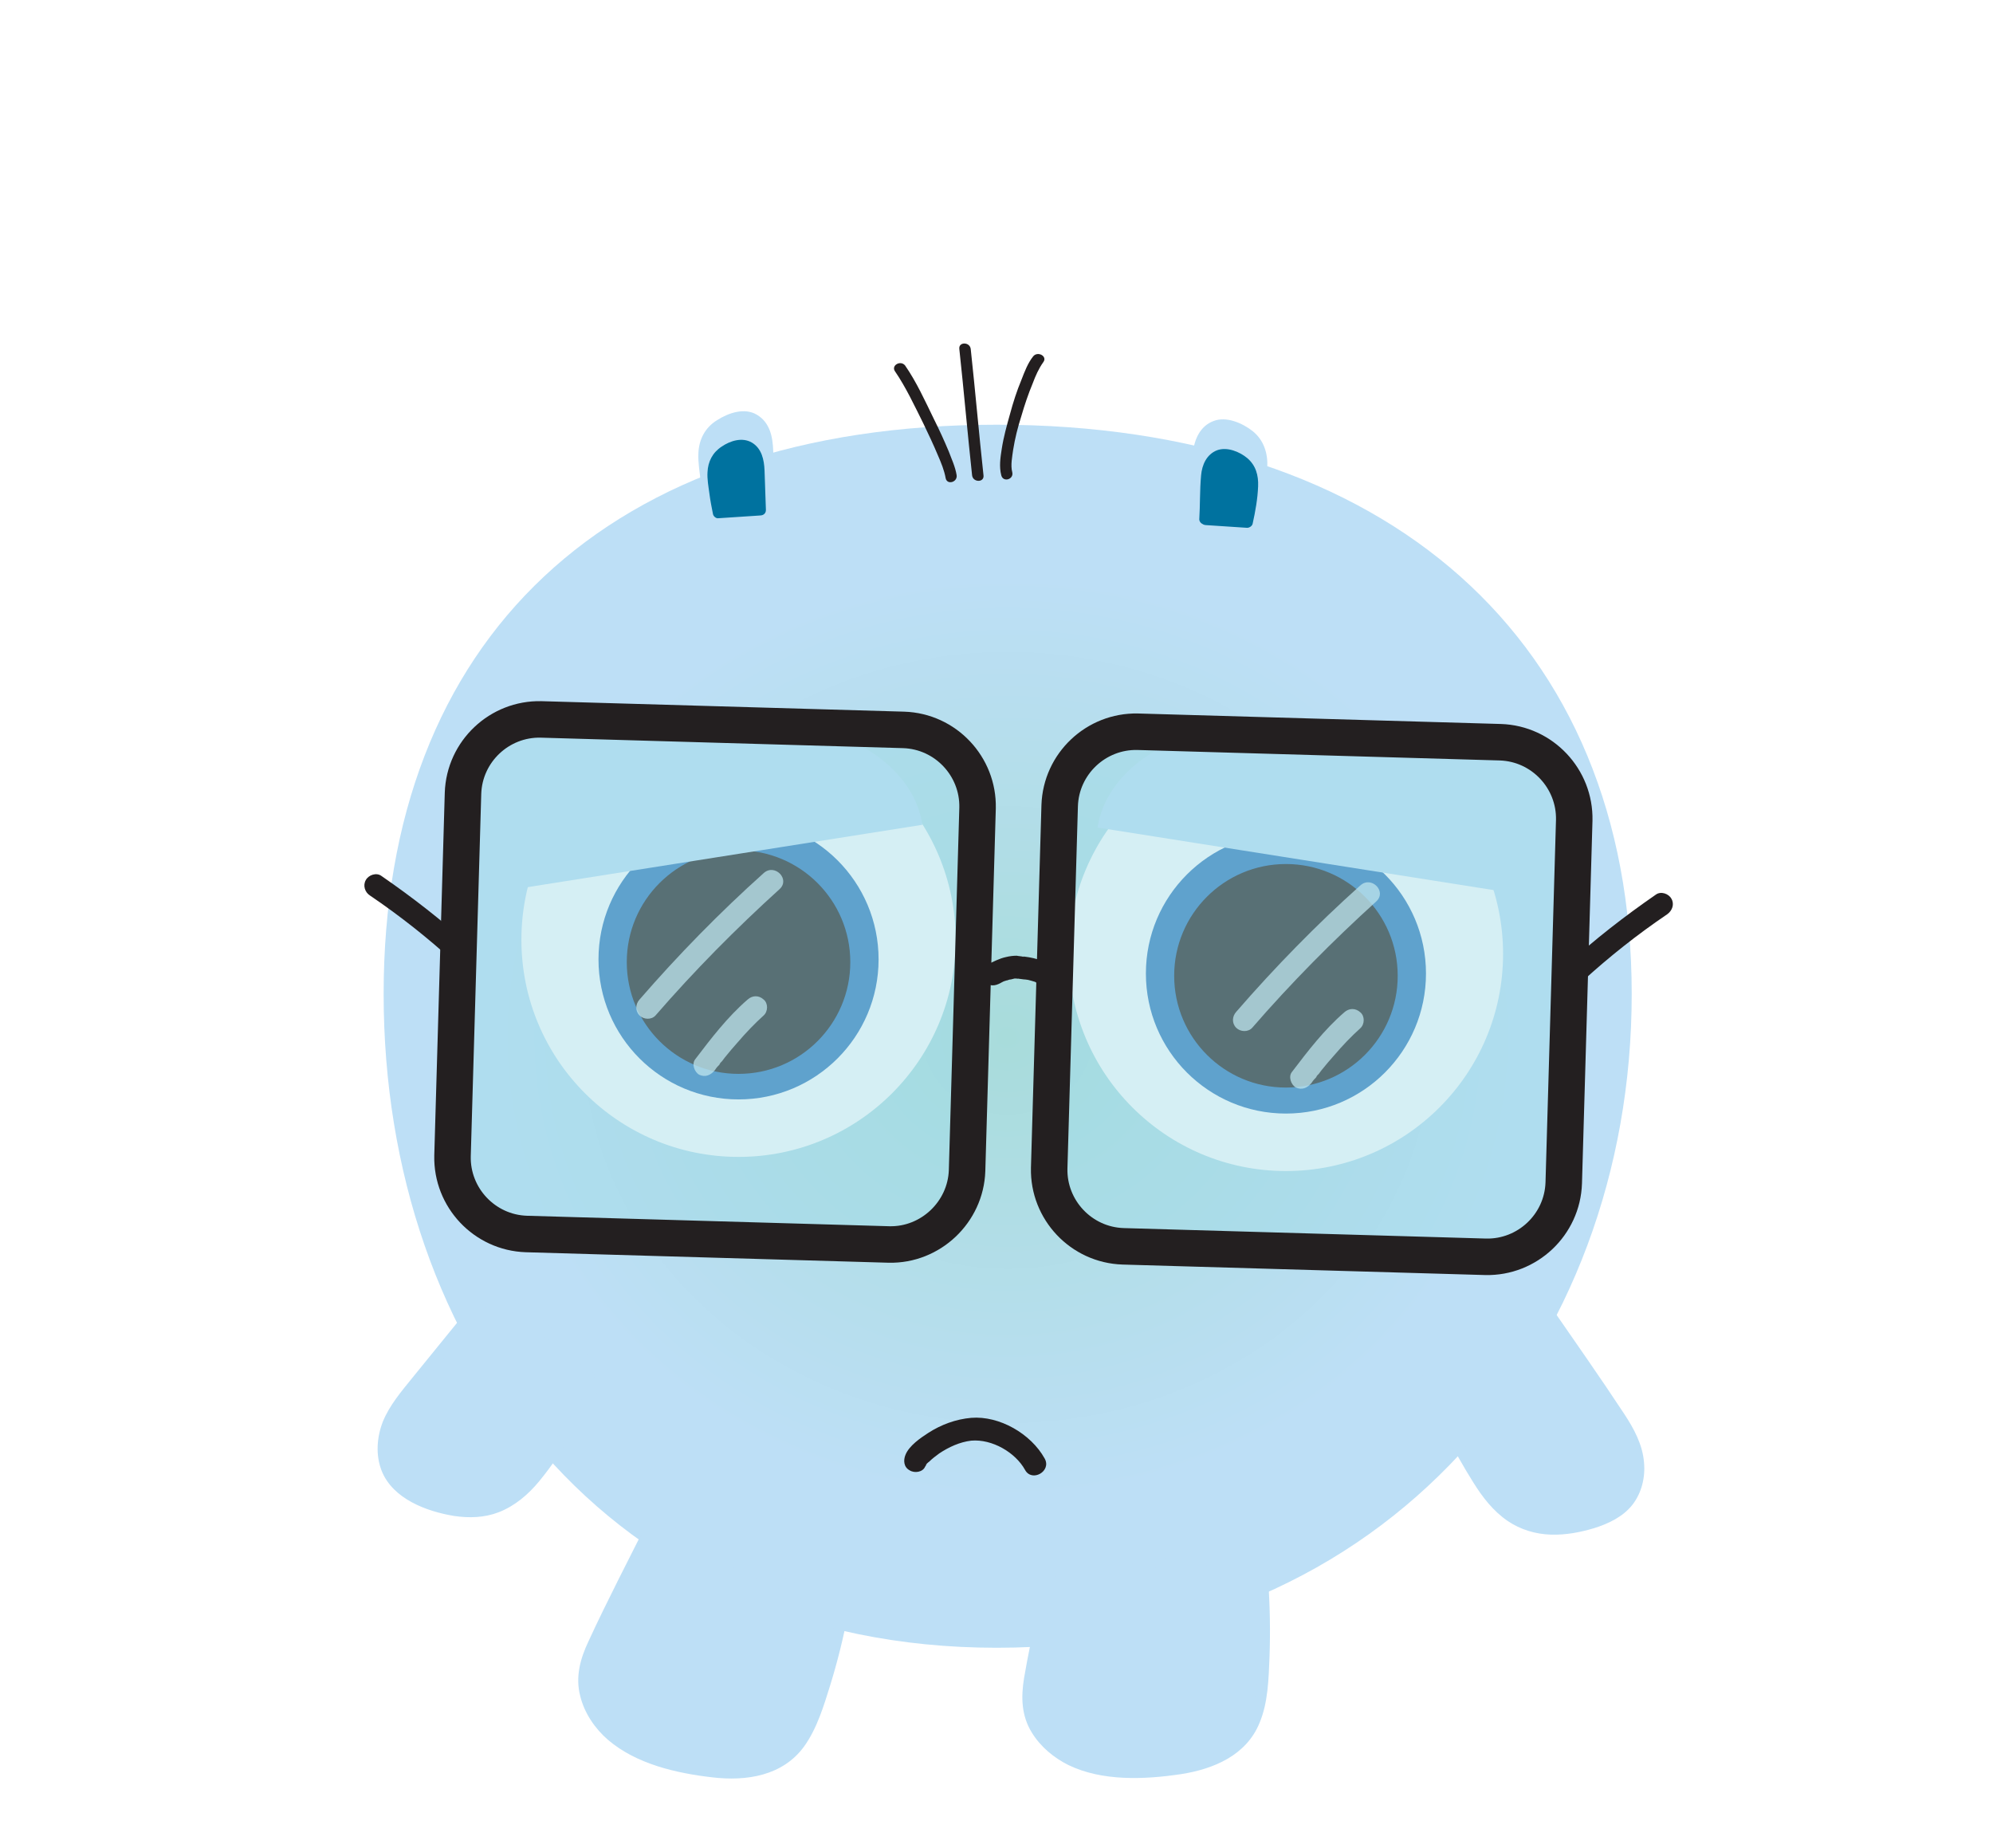 <?xml version="1.0" encoding="utf-8"?>
<!-- Generator: Adobe Illustrator 24.1.2, SVG Export Plug-In . SVG Version: 6.00 Build 0)  -->
<svg version="1.1" id="Layer_1" xmlns="http://www.w3.org/2000/svg" xmlns:xlink="http://www.w3.org/1999/xlink" x="0px" y="0px"
	 viewBox="0 0 436.9 405.1" style="enable-background:new 0 0 436.9 405.1;" xml:space="preserve">
<style type="text/css">
	.st0{fill:url(#SVGID_1_);}
	.st1{fill:#BDDFF6;}
	.st2{fill:#010101;}
	.st3{fill:#231F20;}
	.st4{fill:#BE202E;}
	.st5{fill:#AC1F29;}
	.st6{fill:#FFFFFF;stroke:#FFFFFF;stroke-miterlimit:10;}
	.st7{fill:#3077BB;}
	.st8{fill:#231F20;stroke:#231F20;stroke-miterlimit:10;}
	.st9{fill:#00729F;}
	.st10{fill:#9EDAE6;fill-opacity:0.43;stroke:#231F20;stroke-width:8;stroke-miterlimit:10;}
	.st11{opacity:0.75;}
	.st12{fill:#BEE4ED;}
	.st13{fill:url(#SVGID_2_);}
	.st14{fill:url(#SVGID_3_);}
	.st15{fill:url(#SVGID_4_);}
	.st16{fill:url(#SVGID_5_);}
	.st17{fill:url(#SVGID_6_);}
	.st18{fill:url(#SVGID_7_);}
	.st19{fill:url(#SVGID_8_);}
	.st20{fill:#6FCCD8;}
	.st21{fill:url(#SVGID_9_);}
	.st22{fill:url(#SVGID_10_);}
	.st23{fill:#FFFFFF;}
	.st24{fill:url(#SVGID_11_);}
	.st25{fill:url(#SVGID_12_);}
	.st26{fill:url(#SVGID_13_);}
	.st27{fill:url(#SVGID_14_);}
	.st28{fill:url(#SVGID_15_);}
	.st29{fill:url(#SVGID_16_);}
	.st30{fill:#774098;}
	.st31{fill:#6A2F8F;}
	.st32{fill:#774098;stroke:#6A2F8F;stroke-width:2;stroke-miterlimit:10;}
	.st33{opacity:0.15;}
	.st34{filter:url(#Adobe_OpacityMaskFilter);}
	.st35{mask:url(#SVGID_17_);}
	.st36{fill:#F15E6D;}
	.st37{filter:url(#Adobe_OpacityMaskFilter_1_);}
	.st38{mask:url(#SVGID_18_);}
	.st39{fill:url(#SVGID_19_);}
	.st40{filter:url(#Adobe_OpacityMaskFilter_2_);}
	.st41{mask:url(#SVGID_20_);}
	.st42{filter:url(#Adobe_OpacityMaskFilter_3_);}
	.st43{mask:url(#SVGID_21_);}
	.st44{fill:url(#SVGID_22_);}
	.st45{filter:url(#Adobe_OpacityMaskFilter_4_);}
	.st46{mask:url(#SVGID_23_);}
	.st47{filter:url(#Adobe_OpacityMaskFilter_5_);}
	.st48{mask:url(#SVGID_24_);}
	.st49{fill:url(#SVGID_25_);}
	.st50{filter:url(#Adobe_OpacityMaskFilter_6_);}
	.st51{mask:url(#SVGID_26_);}
	.st52{filter:url(#Adobe_OpacityMaskFilter_7_);}
	.st53{mask:url(#SVGID_27_);}
	.st54{fill:url(#SVGID_28_);}
	.st55{filter:url(#Adobe_OpacityMaskFilter_8_);}
	.st56{mask:url(#SVGID_29_);}
	.st57{filter:url(#Adobe_OpacityMaskFilter_9_);}
	.st58{mask:url(#SVGID_30_);}
	.st59{fill:url(#SVGID_31_);}
	.st60{filter:url(#Adobe_OpacityMaskFilter_10_);}
	.st61{mask:url(#SVGID_32_);}
	.st62{filter:url(#Adobe_OpacityMaskFilter_11_);}
	.st63{mask:url(#SVGID_33_);}
	.st64{fill:url(#SVGID_34_);}
	.st65{filter:url(#Adobe_OpacityMaskFilter_12_);}
	.st66{mask:url(#SVGID_35_);}
	.st67{filter:url(#Adobe_OpacityMaskFilter_13_);}
	.st68{mask:url(#SVGID_36_);}
	.st69{fill:url(#SVGID_37_);}
	.st70{filter:url(#Adobe_OpacityMaskFilter_14_);}
	.st71{mask:url(#SVGID_38_);}
	.st72{filter:url(#Adobe_OpacityMaskFilter_15_);}
	.st73{mask:url(#SVGID_39_);}
	.st74{fill:url(#SVGID_40_);}
	.st75{filter:url(#Adobe_OpacityMaskFilter_16_);}
	.st76{mask:url(#SVGID_41_);}
	.st77{filter:url(#Adobe_OpacityMaskFilter_17_);}
	.st78{mask:url(#SVGID_42_);}
	.st79{fill:url(#SVGID_43_);}
	.st80{filter:url(#Adobe_OpacityMaskFilter_18_);}
	.st81{mask:url(#SVGID_44_);}
	.st82{filter:url(#Adobe_OpacityMaskFilter_19_);}
	.st83{mask:url(#SVGID_45_);}
	.st84{fill:url(#SVGID_46_);}
	.st85{filter:url(#Adobe_OpacityMaskFilter_20_);}
	.st86{mask:url(#SVGID_47_);}
	.st87{filter:url(#Adobe_OpacityMaskFilter_21_);}
	.st88{mask:url(#SVGID_48_);}
	.st89{fill:url(#SVGID_49_);}
	.st90{filter:url(#Adobe_OpacityMaskFilter_22_);}
	.st91{mask:url(#SVGID_50_);}
	.st92{filter:url(#Adobe_OpacityMaskFilter_23_);}
	.st93{mask:url(#SVGID_51_);}
	.st94{fill:url(#SVGID_52_);}
	.st95{filter:url(#Adobe_OpacityMaskFilter_24_);}
	.st96{mask:url(#SVGID_53_);}
	.st97{filter:url(#Adobe_OpacityMaskFilter_25_);}
	.st98{mask:url(#SVGID_54_);}
	.st99{fill:url(#SVGID_55_);}
	.st100{filter:url(#Adobe_OpacityMaskFilter_26_);}
	.st101{mask:url(#SVGID_56_);}
	.st102{filter:url(#Adobe_OpacityMaskFilter_27_);}
	.st103{mask:url(#SVGID_57_);}
	.st104{fill:url(#SVGID_58_);}
	.st105{filter:url(#Adobe_OpacityMaskFilter_28_);}
	.st106{mask:url(#SVGID_59_);}
	.st107{filter:url(#Adobe_OpacityMaskFilter_29_);}
	.st108{mask:url(#SVGID_60_);}
	.st109{fill:url(#SVGID_61_);}
	.st110{fill:#1B191D;}
	.st111{fill:#1B191D;stroke:#00729F;stroke-width:4;stroke-miterlimit:10;}
	.st112{fill:#FAAF43;}
	.st113{fill:url(#SVGID_62_);}
	.st114{fill:url(#SVGID_63_);}
	.st115{fill:url(#SVGID_64_);}
	.st116{fill:url(#SVGID_65_);}
	.st117{fill:url(#SVGID_66_);}
	.st118{fill:url(#SVGID_67_);}
	.st119{fill:url(#SVGID_68_);}
	.st120{fill:url(#SVGID_69_);}
	.st121{fill:url(#SVGID_70_);}
	.st122{fill:url(#SVGID_71_);}
	.st123{fill:url(#SVGID_72_);}
	.st124{fill:url(#SVGID_73_);}
	.st125{fill:url(#SVGID_74_);}
	.st126{fill:url(#SVGID_75_);}
</style>
<g>
	
		<radialGradient id="SVGID_1_" cx="274.643" cy="227.527" r="136.453" gradientTransform="matrix(1.043 0 0 0.947 -65.553 11.949)" gradientUnits="userSpaceOnUse">
		<stop  offset="0" style="stop-color:#A8DCDB"/>
		<stop  offset="0.785" style="stop-color:#BDDFF6"/>
	</radialGradient>
	<path class="st0" d="M357.7,217.9c0,77.6-53.8,143.3-139.2,143.3S84.1,295.5,84.1,217.9S133,93.1,218.5,93.1
		S357.7,140.3,357.7,217.9z"/>
	<g>
		<path class="st1" d="M143.2,333.9c-4,8.2-8.1,16.3-12.1,24.5c-1.3,2.7-2.7,5.5-3,8.5c-0.6,5.7,2.8,11.2,7.4,14.5
			c4.6,3.4,10.2,4.9,15.8,6.1c7.5,1.6,16.2,2.2,21.9-3c2.9-2.6,4.5-6.4,5.9-10.1c2.5-6.9,4.4-13.9,5.8-21.1L143.2,333.9z"/>
		<g>
			<path class="st1" d="M142.1,333.3c-4.4,8.8-9,17.6-13.1,26.5c-1.8,3.8-2.9,7.8-1.8,12c0.9,3.7,3.2,7.1,6.1,9.6
				c6.2,5.3,15,7.3,22.8,8.2c7.5,0.9,15.5-0.3,20.2-6.8c2.8-3.9,4.3-8.9,5.7-13.4c1.6-5.2,2.9-10.4,3.9-15.7
				c0.1-0.5-0.1-1.2-0.6-1.4c-4.7-2.2-9.3-4.4-14-6.5c-7.5-3.5-14.9-6.9-22.4-10.4c-1.7-0.8-3.5-1.6-5.2-2.4
				c-1.4-0.7-2.7,1.5-1.3,2.2c4.7,2.2,9.3,4.4,14,6.5c7.5,3.5,14.9,6.9,22.4,10.4c1.7,0.8,3.5,1.6,5.2,2.4c-0.2-0.5-0.4-0.9-0.6-1.4
				c-0.8,4.3-1.8,8.5-3,12.7c-1.2,4-2.4,8.1-4.1,11.9c-1.5,3.4-3.7,6.3-7.1,8c-3.1,1.5-6.7,1.8-10.1,1.7c-3.7-0.2-7.3-0.9-10.8-1.7
				c-3.8-0.9-7.6-2.2-11-4.3c-3.1-2-5.8-4.7-7.2-8.2c-1.6-3.8-1.1-7.6,0.5-11.2c2-4.5,4.4-8.9,6.6-13.3c2.3-4.7,4.6-9.3,7-14
				C145,333.1,142.8,331.8,142.1,333.3z"/>
		</g>
	</g>
	<g>
		<path class="st1" d="M231.4,338.8c-1.8,8.9-3.5,17.9-5.3,26.8c-0.6,3-1.2,6-0.7,9c0.9,5.6,5.6,10,10.9,12.1
			c5.3,2,11.2,2.1,16.8,1.7c7.6-0.5,16.2-2.2,20.4-8.6c2.1-3.3,2.7-7.4,3-11.3c0.6-7.3,0.6-14.6,0-21.9L231.4,338.8z"/>
		<g>
			<path class="st1" d="M230.2,338.4c-1,5-1.9,9.9-2.9,14.9c-0.9,4.8-2,9.7-2.8,14.5c-0.7,4.2-0.6,8.3,1.7,12c1.9,3.1,4.8,5.5,8,7.1
				c7.4,3.6,16.7,3.2,24.7,2c7.1-1.1,14.3-4.1,17.2-11.2c1.9-4.5,2-9.7,2.2-14.5c0.2-5.6,0.1-11.2-0.3-16.8c0-0.5-0.4-1.1-0.9-1.2
				c-5.1-0.9-10.2-1.7-15.2-2.6c-8.1-1.4-16.2-2.8-24.3-4.2c-1.9-0.3-3.8-0.6-5.6-1c-1.6-0.3-2.2,2.1-0.7,2.4
				c5.1,0.9,10.2,1.7,15.2,2.6c8.1,1.4,16.2,2.8,24.3,4.2c1.9,0.3,3.8,0.6,5.6,1c-0.3-0.4-0.6-0.8-0.9-1.2c0.4,4.5,0.5,9.1,0.4,13.6
				c-0.1,4.2-0.2,8.6-1,12.8c-0.7,3.6-2.2,6.9-5,9.2c-2.6,2.1-5.8,3.2-9,3.9c-3.4,0.8-7,1-10.5,1.1c-4.1,0.1-8.3-0.1-12.3-1.3
				c-3.3-1.1-6.5-3-8.7-5.8c-2.5-3.1-3.1-6.7-2.6-10.6c0.6-5,1.9-10.1,2.9-15.1c1-5.1,2-10.2,3-15.4
				C232.9,337.5,230.5,336.8,230.2,338.4z"/>
		</g>
	</g>
	<g>
		<g>
			<g>
				<path class="st3" d="M196.2,81.4c2.4,3.5,4.3,7.6,6.2,11.4c1.1,2.3,2.2,4.6,3.2,7c0.7,1.6,1.4,3.3,1.7,5
					c0.3,1.6,2.7,0.9,2.4-0.7c-0.3-1.8-1.1-3.5-1.7-5.1c-1-2.4-2.1-4.8-3.3-7.2c-1.9-3.9-3.8-8.1-6.3-11.7
					C197.4,78.9,195.3,80.1,196.2,81.4L196.2,81.4z"/>
			</g>
		</g>
		<g>
			<g>
				<path class="st3" d="M210.3,76.5c1,9.2,1.8,18.5,2.8,27.7c0.2,1.6,2.7,1.6,2.5,0c-1-9.2-1.8-18.5-2.8-27.7
					C212.6,74.9,210.1,74.9,210.3,76.5L210.3,76.5z"/>
			</g>
		</g>
		<g>
			<g>
				<path class="st3" d="M221.9,103.5c-0.4-1.5,0-3.4,0.2-4.9c0.4-2.5,1-4.9,1.8-7.4c0.7-2.4,1.5-4.8,2.5-7.2
					c0.6-1.6,1.3-3.2,2.3-4.6c1-1.3-1.2-2.5-2.2-1.3c-1.2,1.5-1.9,3.4-2.6,5.2c-1,2.4-1.8,4.9-2.5,7.5c-0.7,2.5-1.4,5-1.8,7.6
					c-0.3,1.9-0.6,3.9-0.1,5.8C219.9,105.8,222.3,105.1,221.9,103.5L221.9,103.5z"/>
			</g>
		</g>
	</g>
	<g>
		<path class="st1" d="M107.9,282.5c-5.7,7.1-11.5,14.1-17.2,21.2c-1.9,2.3-3.8,4.7-5.1,7.4c-2.3,5-1.7,9.9,0.6,13
			c2.3,3.1,5.9,4.7,9.7,5.8c5,1.6,11.3,2.4,17.2-1.9c3.1-2.2,5.5-5.5,7.8-8.7c4.2-6,8-12.2,11.4-18.4L107.9,282.5z"/>
		<g>
			<path class="st1" d="M107,281.6c-5.5,6.8-11,13.5-16.5,20.3c-2.5,3.1-5.1,6.1-6.6,9.8c-1.3,3.4-1.6,7.3-0.2,10.8
				c2.5,6.1,9.8,8.8,15.8,9.8c3.3,0.5,6.7,0.4,9.8-0.8c3.6-1.4,6.5-3.9,8.9-6.8c2.8-3.4,5.3-7.2,7.7-11c2.5-4,4.9-8,7.2-12.1
				c0.4-0.6,0.1-1.3-0.4-1.7c-7.1-5.4-14.2-10.7-21.3-16.1c-1-0.8-2-1.5-3-2.3c-1.3-1-2.5,1.2-1.3,2.2c7.1,5.4,14.2,10.7,21.3,16.1
				c1,0.8,2,1.5,3,2.3c-0.1-0.6-0.3-1.1-0.4-1.7c-3.6,6.6-7.5,13-11.9,19.2c-2,2.9-4.3,5.8-7.2,7.9c-2.7,1.9-5.8,2.8-9.1,2.8
				c-3,0-5.9-0.9-8.7-1.9c-2.9-1-5.8-2.6-7.5-5.2c-1.8-2.9-1.8-6.5-0.8-9.7c1.1-3.4,3.6-6.3,5.8-9c5.6-6.9,11.3-13.9,16.9-20.8
				C109.8,282.2,108,280.4,107,281.6z"/>
		</g>
	</g>
	<g>
		<path class="st1" d="M338.3,286.1c5.1,7.5,10.3,15,15.4,22.6c1.7,2.5,3.4,5,4.5,7.8c1.9,5.1,0.9,10-1.7,12.9
			c-2.5,2.9-6.3,4.2-10.1,5c-5.2,1.2-11.5,1.5-17-3.3c-2.9-2.5-5-6-7-9.3c-3.7-6.3-6.9-12.8-9.8-19.3L338.3,286.1z"/>
		<g>
			<path class="st1" d="M337.2,286.7c4.6,6.7,9.2,13.4,13.8,20.1c3.8,5.6,9.1,12.2,6.1,19.3c-1.2,2.9-3.8,4.8-6.7,5.9
				c-2.7,1-5.8,1.7-8.7,1.9c-3.1,0.2-6.1-0.4-8.8-1.9c-3.1-1.8-5.4-4.6-7.3-7.5c-4.6-7.1-8.5-14.9-11.9-22.7
				c-0.1,0.6-0.3,1.1-0.4,1.7c7.5-4.8,15-9.5,22.5-14.3c1.1-0.7,2.1-1.4,3.2-2c1.4-0.9,0.1-3-1.3-2.2c-7.5,4.8-15,9.5-22.5,14.3
				c-1.1,0.7-2.1,1.4-3.2,2c-0.6,0.4-0.7,1.1-0.4,1.7c3.3,7.5,7,15,11.4,22c2,3.2,4.3,6.2,7.5,8.4c2.8,1.9,6.1,2.9,9.5,3
				c3.2,0.1,6.4-0.5,9.4-1.4c3.2-1,6.4-2.5,8.5-5.2c2-2.6,2.8-6,2.5-9.2c-0.3-3.9-2.2-7.4-4.3-10.6c-5.4-8.2-11.1-16.3-16.7-24.4
				C338.5,284.1,336.3,285.4,337.2,286.7z"/>
		</g>
	</g>
	<g>
		<circle class="st6" cx="161.9" cy="206" r="47.1"/>
		<circle class="st7" cx="161.9" cy="210.3" r="30.7"/>
		<circle class="st8" cx="161.9" cy="210.9" r="24"/>
		<path class="st1" d="M114.2,194.7c-2.6-16.2,15.1-32.4,39.4-36.2c24.3-3.8,46.1,6.1,48.6,22.3"/>
	</g>
	<g>
		<circle class="st6" cx="281.9" cy="209.1" r="47.1"/>
		<circle class="st7" cx="281.9" cy="213.4" r="30.7"/>
		<circle class="st8" cx="281.9" cy="213.9" r="24"/>
		<path class="st1" d="M240.6,181.4c2.6-16.2,24.3-26.1,48.6-22.3c24.3,3.8,41.9,20.1,39.4,36.2"/>
	</g>
	<g>
		<g>
			<path class="st1" d="M168.7,110.5c-0.1-3.8-0.3-7.6-0.4-11.4c0-1.3-0.1-2.5-0.4-3.7c-0.6-2.2-2.2-3.6-3.8-3.9
				c-1.6-0.4-3.1,0.2-4.6,0.8c-2,0.9-4.2,2.3-4.9,5.3c-0.3,1.5-0.2,3.2,0,4.9c0.3,3,0.8,6,1.5,8.9L168.7,110.5z"/>
			<g>
				<path class="st1" d="M169.9,110.5c-0.1-3.9-0.3-7.8-0.4-11.7c-0.1-3-0.7-6.2-3.6-7.9c-2.7-1.6-6.2-0.4-8.7,1.2
					c-2.6,1.6-4,4.2-4.1,7.3c-0.1,2,0.3,4.1,0.5,6.1c0.3,2.1,0.7,4.2,1.2,6.3c0.1,0.5,0.7,1,1.2,0.9c4.2-0.3,8.4-0.6,12.7-0.9
					c1.6-0.1,1.6-2.6,0-2.5c-4.2,0.3-8.4,0.6-12.7,0.9c0.4,0.3,0.8,0.6,1.2,0.9c-0.4-2-0.8-3.9-1.1-5.9c-0.3-1.9-0.6-3.9-0.5-5.8
					C155.7,96,158,94,161,93c1.5-0.5,3.1-0.6,4.3,0.5c1.3,1.2,1.5,2.9,1.6,4.6c0.2,4.1,0.3,8.3,0.4,12.4
					C167.5,112.1,170,112.1,169.9,110.5z"/>
			</g>
		</g>
		<g>
			<path class="st9" d="M166.6,111.8c-0.1-2.8-0.2-5.6-0.3-8.4c0-0.9-0.1-1.9-0.3-2.7c-0.5-1.6-1.6-2.6-2.7-2.9
				c-1.1-0.3-2.3,0.1-3.3,0.6c-1.5,0.6-3,1.7-3.5,3.9c-0.2,1.1-0.2,2.4,0,3.6c0.2,2.2,0.6,4.4,1.1,6.6L166.6,111.8z"/>
			<g>
				<path class="st9" d="M167.9,111.8c-0.1-2.9-0.2-5.8-0.3-8.7c-0.1-2.3-0.6-4.8-2.8-6.1c-2.1-1.2-4.7-0.4-6.6,0.9
					c-2,1.3-3,3.3-3.1,5.6c-0.1,1.5,0.2,3.1,0.4,4.6c0.2,1.6,0.5,3.1,0.8,4.6c0.1,0.5,0.7,1,1.2,0.9c3-0.2,6.1-0.4,9.1-0.6
					c1.6-0.1,1.6-2.6,0-2.5c-3,0.2-6.1,0.4-9.1,0.6c0.4,0.3,0.8,0.6,1.2,0.9c-0.6-2.8-1.3-5.8-1.2-8.6c0.1-2.3,1.6-3.6,3.6-4.3
					c1-0.3,2-0.5,2.8,0.3c0.9,0.8,1,2,1.1,3.1c0.2,3.1,0.2,6.1,0.3,9.2C165.4,113.4,167.9,113.4,167.9,111.8z"/>
			</g>
		</g>
	</g>
	<g>
		<g>
			<path class="st1" d="M262.3,112.4c0.1-3.8,0.3-7.6,0.4-11.4c0-1.3,0.1-2.5,0.4-3.7c0.6-2.2,2.2-3.6,3.8-3.9
				c1.6-0.4,3.1,0.2,4.6,0.8c2,0.9,4.2,2.3,4.9,5.3c0.3,1.5,0.2,3.2,0,4.9c-0.3,3-0.8,6-1.5,8.9L262.3,112.4z"/>
			<g>
				<path class="st1" d="M263.6,112.4c0.1-4.1,0.2-8.3,0.4-12.4c0.1-1.7,0.4-3.4,1.6-4.6c1.2-1.2,2.8-1,4.3-0.5c3,1,5.3,3,5.4,6.3
					c0.1,1.9-0.2,3.9-0.5,5.8c-0.3,2-0.7,3.9-1.1,5.9c0.4-0.3,0.8-0.6,1.2-0.9c-4.2-0.3-8.4-0.6-12.7-0.9c-1.6-0.1-1.6,2.4,0,2.5
					c4.2,0.3,8.4,0.6,12.7,0.9c0.5,0,1.1-0.4,1.2-0.9c0.8-3.6,1.5-7.3,1.7-11c0.2-3.1-0.7-6.1-3.2-8.1c-2.3-1.8-5.8-3.3-8.6-2.2
					c-2.9,1.1-4.2,4-4.5,7c-0.4,4.3-0.3,8.8-0.5,13.1C261,114.1,263.5,114.1,263.6,112.4z"/>
			</g>
		</g>
		<g>
			<path class="st9" d="M264.4,113.8c0.1-2.8,0.2-5.6,0.3-8.4c0-0.9,0.1-1.9,0.3-2.7c0.5-1.6,1.6-2.6,2.7-2.9
				c1.1-0.3,2.3,0.1,3.3,0.6c1.5,0.6,3,1.7,3.5,3.9c0.2,1.1,0.2,2.4,0,3.6c-0.2,2.2-0.6,4.4-1.1,6.6L264.4,113.8z"/>
			<g>
				<path class="st9" d="M265.6,113.8c0.1-3.1,0.2-6.1,0.3-9.2c0.1-1.1,0.2-2.3,1.1-3.1c0.8-0.8,1.8-0.7,2.8-0.3
					c2,0.7,3.5,2.1,3.6,4.3c0.1,2.8-0.5,5.8-1.2,8.6c0.4-0.3,0.8-0.6,1.2-0.9c-3-0.2-6.1-0.4-9.1-0.6c-1.6-0.1-1.6,2.4,0,2.5
					c3,0.2,6.1,0.4,9.1,0.6c0.5,0,1.1-0.4,1.2-0.9c0.6-2.7,1.1-5.5,1.2-8.2c0.1-2.4-0.5-4.6-2.4-6.2c-1.7-1.4-4.4-2.5-6.6-1.7
					c-2.3,0.9-3.3,3.2-3.5,5.5c-0.3,3.2-0.2,6.5-0.4,9.7C263.1,115.4,265.6,115.4,265.6,113.8z"/>
			</g>
		</g>
	</g>
	<g>
		<g>
			<g>
				<path class="st3" d="M218.9,215.7c0.5-0.2,1-0.6,1.5-0.7c-0.2,0-0.3,0.1,0,0c0.1,0,0.2-0.1,0.4-0.1c0.3-0.1,0.5-0.2,0.8-0.2
					c0.3-0.1,0.5-0.1,0.8-0.2c-0.2,0-0.3,0,0,0c0.1,0,0.3,0,0.4,0c0.1,0,0.3,0.1,0.4,0c-0.1,0-0.5-0.1-0.1,0
					c0.4,0.1,0.9,0.1,1.4,0.2c0.1,0,0.5,0.1,0.1,0c-0.4-0.1,0,0,0.1,0c0.2,0,0.5,0.1,0.7,0.1c0.5,0.1,1,0.3,1.4,0.4
					c0.1,0,0.5,0.2,0.1,0c-0.3-0.1,0.1,0,0.1,0.1c0.2,0.1,0.4,0.2,0.6,0.3c0.2,0.1,0.4,0.2,0.6,0.4c0.3,0.2-0.3-0.3-0.1-0.1
					c0.1,0.1,0.2,0.2,0.3,0.3c1,0.9,2.6,1,3.5,0c0.9-1,1-2.6,0-3.5c-1.9-1.8-4.7-2.7-7.3-3c-0.1,0-0.5-0.1-0.2,0
					c0.4,0.1-0.2,0-0.2,0c-0.4-0.1-0.9-0.1-1.3-0.2c-0.8,0-1.6,0.1-2.4,0.3c-1.4,0.3-2.7,1-4,1.6c-1.2,0.5-1.6,2.4-0.9,3.4
					C216.3,216,217.6,216.3,218.9,215.7L218.9,215.7z"/>
			</g>
		</g>
		<g>
			<g>
				<path class="st3" d="M347,215c5.8-5.3,12-10.2,18.5-14.6c1.1-0.8,1.6-2.2,0.9-3.4c-0.6-1.1-2.3-1.7-3.4-0.9
					c-6.8,4.7-13.4,9.8-19.5,15.4c-1,0.9-0.9,2.6,0,3.5C344.5,216,346,215.9,347,215L347,215z"/>
			</g>
		</g>
		<g>
			<g>
				<path class="st3" d="M103.1,207.4c-6.1-5.6-12.7-10.7-19.5-15.4c-1.1-0.8-2.8-0.2-3.4,0.9c-0.7,1.2-0.2,2.7,0.9,3.4
					c6.5,4.4,12.7,9.3,18.5,14.6c1,0.9,2.5,1,3.5,0C104.1,210.1,104.1,208.4,103.1,207.4L103.1,207.4z"/>
			</g>
		</g>
		<g>
			<path class="st10" d="M194.9,272.8l-79.5-2.3c-9.2-0.3-16.4-8-16.2-17.1l2.3-79.5c0.3-9.2,8-16.4,17.1-16.2l79.5,2.3
				c9.2,0.3,16.4,8,16.2,17.1l-2.3,79.5C211.7,265.7,204,273,194.9,272.8z"/>
			<g class="st11">
				<g>
					<path class="st12" d="M143.7,222.6c8.5-9.8,17.6-19,27.2-27.7c2.4-2.2-1.1-5.7-3.5-3.5c-9.6,8.6-18.7,17.9-27.2,27.7
						c-0.9,1-1,2.5,0,3.5C141.1,223.5,142.8,223.6,143.7,222.6L143.7,222.6z"/>
				</g>
			</g>
			<g class="st11">
				<g>
					<path class="st12" d="M156.7,234.6c0.2-0.3,0.4-0.6,0.6-0.8c0.1-0.1,0.2-0.2,0.3-0.3c0,0,0.4-0.5,0.2-0.3
						c-0.2,0.2,0.2-0.3,0.2-0.3c0.1-0.1,0.2-0.2,0.3-0.3c0.2-0.3,0.4-0.5,0.6-0.8c0.9-1.1,1.8-2.2,2.8-3.3c1.8-2.1,3.7-4.1,5.7-5.9
						c1-0.9,1-2.7,0-3.5c-1.1-1-2.5-0.9-3.5,0c-4.4,3.8-8,8.5-11.5,13.1c-0.8,1-0.2,2.8,0.9,3.4
						C154.6,236.2,155.8,235.7,156.7,234.6L156.7,234.6z"/>
				</g>
			</g>
		</g>
		<g>
			<path class="st10" d="M325.7,275.5l-79.5-2.3c-9.2-0.3-16.4-8-16.2-17.1l2.3-79.5c0.3-9.2,8-16.4,17.1-16.2l79.5,2.3
				c9.2,0.3,16.4,8,16.2,17.1l-2.3,79.5C342.5,268.5,334.8,275.7,325.7,275.5z"/>
			<g class="st11">
				<g>
					<path class="st12" d="M274.5,225.3c8.5-9.8,17.6-19,27.2-27.7c2.4-2.2-1.1-5.7-3.5-3.5c-9.6,8.6-18.7,17.9-27.2,27.7
						c-0.9,1-1,2.5,0,3.5C271.9,226.2,273.6,226.3,274.5,225.3L274.5,225.3z"/>
				</g>
			</g>
			<g class="st11">
				<g>
					<path class="st12" d="M287.5,237.4c0.2-0.3,0.4-0.6,0.6-0.8c0.1-0.1,0.2-0.2,0.3-0.3c0,0,0.4-0.5,0.2-0.3
						c-0.2,0.2,0.2-0.3,0.2-0.3c0.1-0.1,0.2-0.2,0.3-0.3c0.2-0.3,0.4-0.5,0.6-0.8c0.9-1.1,1.8-2.2,2.8-3.3c1.8-2.1,3.7-4.1,5.7-5.9
						c1-0.9,1-2.7,0-3.5c-1.1-1-2.5-0.9-3.5,0c-4.4,3.8-8,8.5-11.5,13.1c-0.8,1-0.2,2.8,0.9,3.4C285.4,239,286.6,238.5,287.5,237.4
						L287.5,237.4z"/>
				</g>
			</g>
		</g>
	</g>
	<g>
		<g>
			<path class="st3" d="M202.8,321.5c0.1-0.2,0.6-0.8,0.1-0.3c0.2-0.3,0.5-0.6,0.8-0.8c0.7-0.7,1.4-1.2,2.2-1.8
				c2.1-1.4,4.5-2.5,7-2.8c4.6-0.4,9.7,2.6,11.8,6.4c1.5,2.8,5.9,0.3,4.3-2.5c-3-5.4-9.9-9.4-16.1-8.9c-3.4,0.3-6.6,1.5-9.4,3.3
				c-1.7,1.1-4.2,2.8-5,4.8c-0.5,1.2-0.4,2.7,0.9,3.4C200.5,323,202.3,322.7,202.8,321.5L202.8,321.5z"/>
		</g>
	</g>
</g>
</svg>
